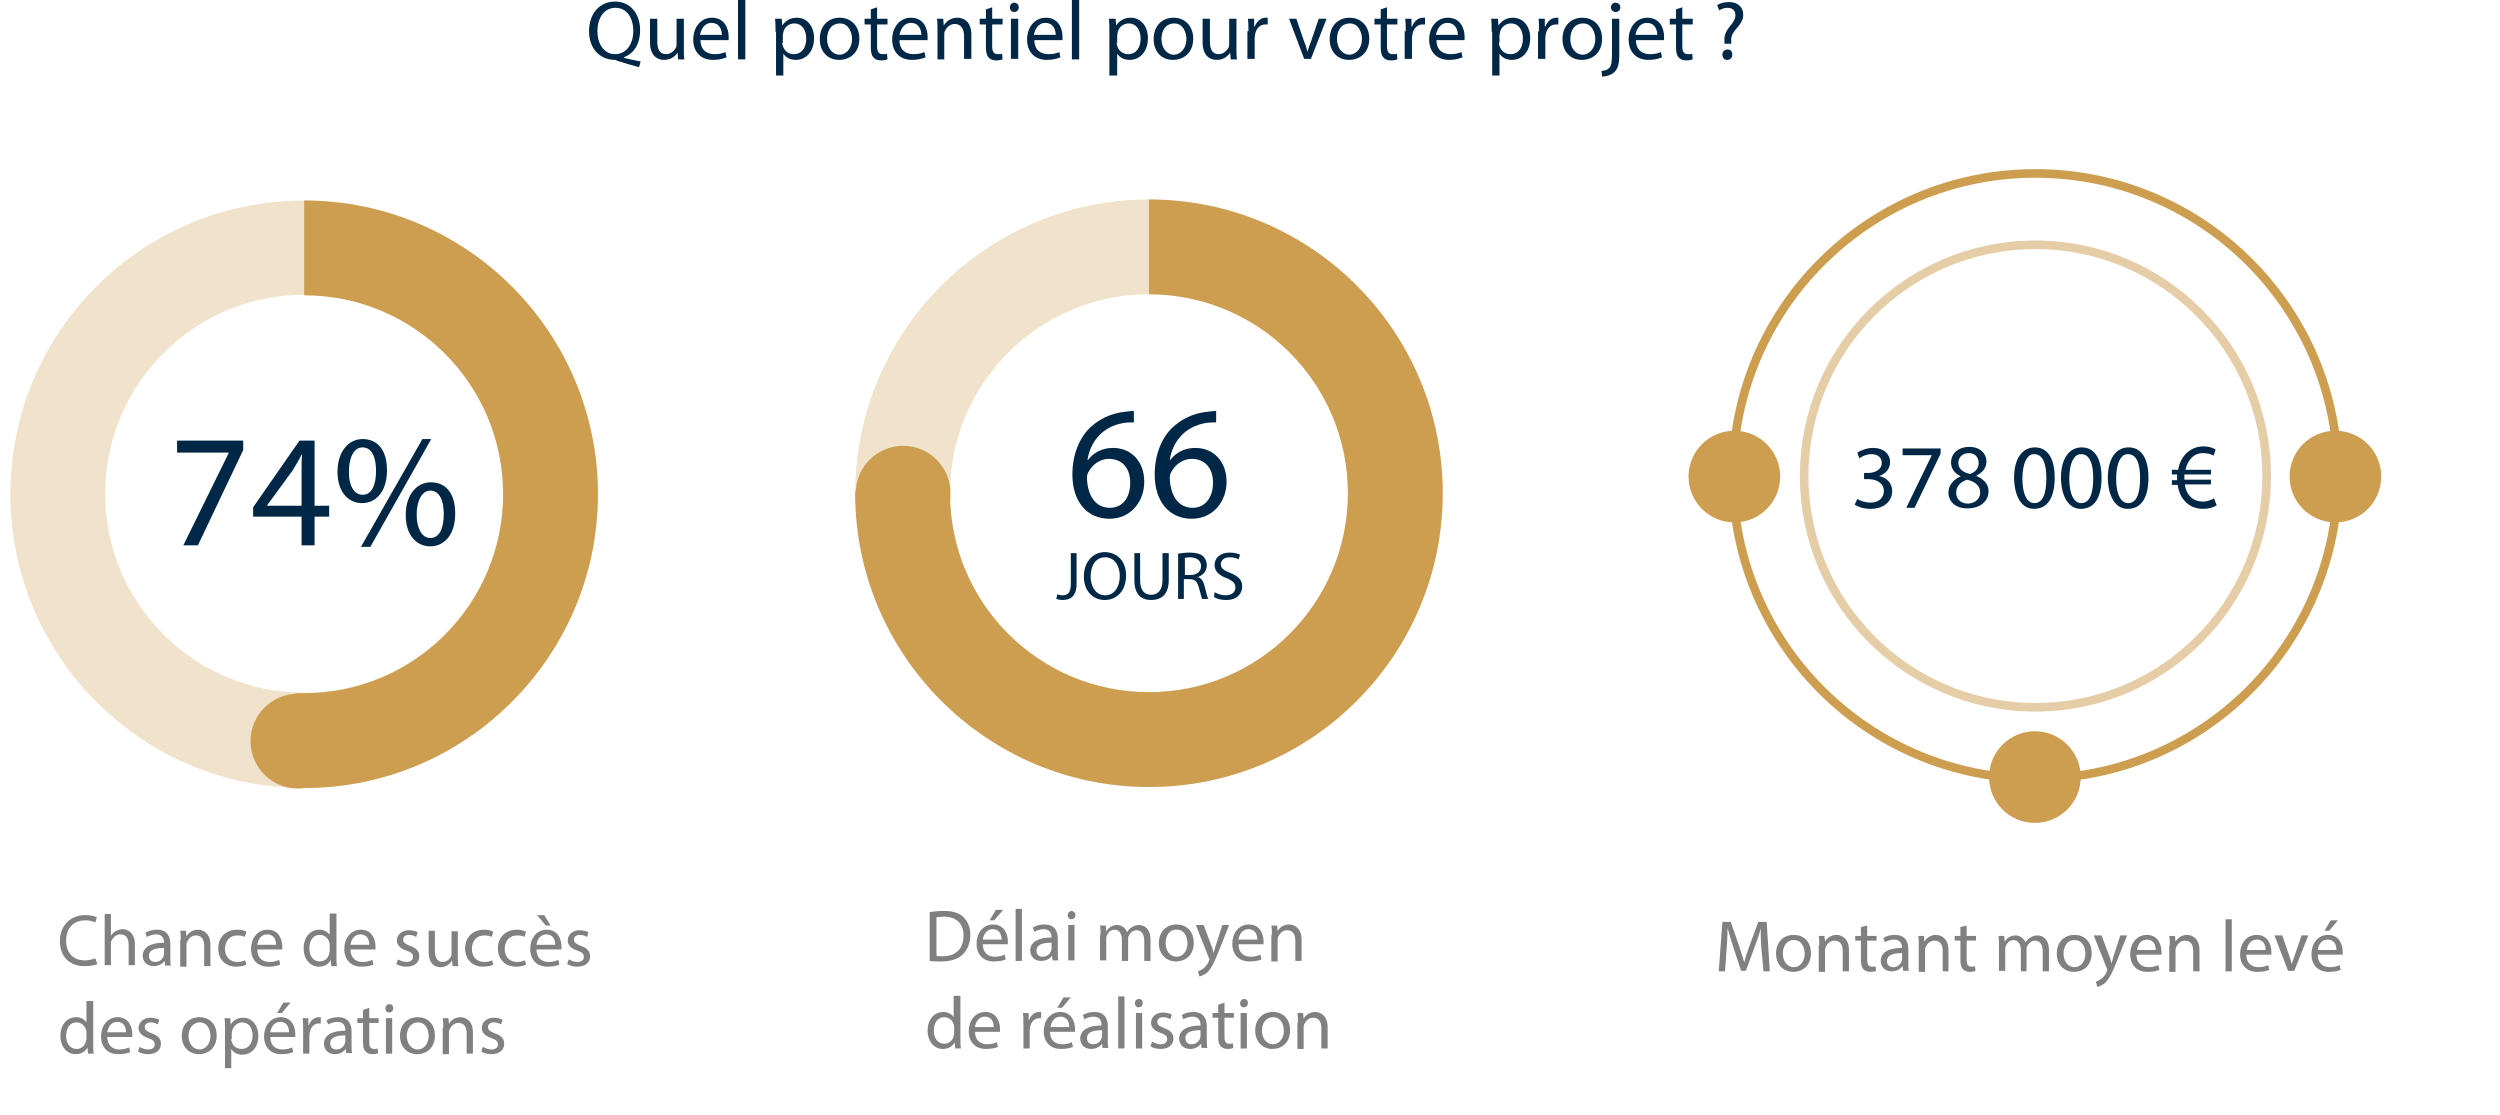 <?xml version="1.0" encoding="utf-8"?>
<!-- Generator: Adobe Illustrator 18.0.0, SVG Export Plug-In . SVG Version: 6.00 Build 0)  -->
<!DOCTYPE svg PUBLIC "-//W3C//DTD SVG 1.1//EN" "http://www.w3.org/Graphics/SVG/1.1/DTD/svg11.dtd">
<svg version="1.1" id="Calque_1" xmlns="http://www.w3.org/2000/svg" xmlns:xlink="http://www.w3.org/1999/xlink" x="0px" y="0px"
	 viewBox="0 0 480 214" enable-background="new 0 0 480 214" xml:space="preserve">
<path opacity="0.3" fill="#CD9E50" d="M220.6,38.3c-31.1,0-56.4,25.3-56.4,56.4c0,31.1,25.3,56.4,56.4,56.4
	c31.1,0,56.4-25.2,56.4-56.4C277,63.6,251.8,38.3,220.6,38.3z M220.6,132.9c-21.1,0-38.2-17.1-38.2-38.2c0-21.1,17.1-38.2,38.2-38.2
	c21.1,0,38.2,17.1,38.2,38.2C258.8,115.8,241.7,132.9,220.6,132.9z"/>
<path fill="#CD9E50" d="M220.6,38.3v18.2c21.1,0,38.2,17.1,38.2,38.2c0,21.1-17.1,38.2-38.2,38.2c-21.1,0-38.2-17.1-38.2-38.2
	c0-0.1,0-0.2,0-0.4h-18.2c0,0.1,0,0.2,0,0.4c0,31.1,25.3,56.4,56.4,56.4c31.1,0,56.4-25.2,56.4-56.4C277,63.6,251.8,38.3,220.6,38.3
	z"/>
<circle fill="#CD9E50" cx="173.4" cy="94.7" r="9.1"/>
<g>
	<path fill="#002846" d="M217.8,81.1c-0.6,0-1.3,0-2,0.1c-4.3,0.7-6.5,3.8-7,7.1h0.1c1-1.3,2.6-2.3,4.8-2.3c3.5,0,6,2.6,6,6.5
		c0,3.7-2.5,7.1-6.7,7.1c-4.3,0-7.1-3.3-7.1-8.5c0-3.9,1.4-7.1,3.4-9c1.7-1.6,3.9-2.7,6.4-3c0.8-0.1,1.5-0.2,2-0.2V81.1z M217,92.7
		c0-2.9-1.6-4.6-4.1-4.6c-1.6,0-3.1,1-3.9,2.5c-0.2,0.3-0.3,0.7-0.3,1.2c0.1,3.3,1.6,5.7,4.4,5.7C215.5,97.5,217,95.6,217,92.7z"/>
	<path fill="#002846" d="M233.6,81.1c-0.6,0-1.3,0-2,0.1c-4.3,0.7-6.5,3.8-7,7.1h0.1c1-1.3,2.6-2.3,4.8-2.3c3.5,0,6,2.6,6,6.5
		c0,3.7-2.5,7.1-6.7,7.1c-4.3,0-7.1-3.3-7.1-8.5c0-3.9,1.4-7.1,3.4-9c1.7-1.6,3.9-2.7,6.4-3c0.8-0.1,1.5-0.2,2-0.2V81.1z
		 M232.9,92.7c0-2.9-1.6-4.6-4.1-4.6c-1.6,0-3.1,1-3.9,2.5c-0.2,0.3-0.3,0.7-0.3,1.2c0.1,3.3,1.6,5.7,4.4,5.7
		C231.3,97.5,232.9,95.6,232.9,92.7z"/>
	<path fill="#002846" d="M205.6,106.2h1.1v5.9c0,2.4-1.2,3.1-2.7,3.1c-0.4,0-0.9-0.1-1.2-0.2l0.2-0.9c0.2,0.1,0.6,0.2,1,0.2
		c1,0,1.6-0.5,1.6-2.2V106.2z"/>
	<path fill="#002846" d="M216.2,110.5c0,3.1-1.9,4.7-4.1,4.7c-2.3,0-4-1.8-4-4.5c0-2.8,1.7-4.7,4.1-4.7
		C214.7,106.1,216.2,107.9,216.2,110.5z M209.4,110.7c0,1.9,1,3.6,2.8,3.6c1.8,0,2.8-1.7,2.8-3.7c0-1.8-0.9-3.6-2.8-3.6
		C210.3,107,209.4,108.7,209.4,110.7z"/>
	<path fill="#002846" d="M218.9,106.2v5.2c0,2,0.9,2.8,2.1,2.8c1.3,0,2.2-0.9,2.2-2.8v-5.2h1.2v5.2c0,2.7-1.4,3.8-3.4,3.8
		c-1.8,0-3.2-1-3.2-3.8v-5.2H218.9z"/>
	<path fill="#002846" d="M226.2,106.3c0.6-0.1,1.4-0.2,2.2-0.2c1.2,0,2,0.2,2.6,0.7c0.4,0.4,0.7,1,0.7,1.7c0,1.2-0.7,1.9-1.7,2.3v0
		c0.7,0.2,1.1,0.9,1.3,1.8c0.3,1.2,0.5,2.1,0.7,2.4h-1.2c-0.1-0.3-0.3-1-0.6-2.1c-0.3-1.2-0.7-1.7-1.8-1.7h-1.1v3.8h-1.1V106.3z
		 M227.4,110.4h1.2c1.2,0,2-0.7,2-1.7c0-1.1-0.8-1.6-2-1.7c-0.6,0-0.9,0.1-1.1,0.1V110.4z"/>
	<path fill="#002846" d="M233.2,113.7c0.5,0.3,1.3,0.6,2.1,0.6c1.2,0,1.9-0.6,1.9-1.5c0-0.8-0.5-1.3-1.7-1.8
		c-1.4-0.5-2.3-1.3-2.3-2.5c0-1.4,1.1-2.4,2.9-2.4c0.9,0,1.6,0.2,2,0.4l-0.3,0.9c-0.3-0.2-0.9-0.4-1.7-0.4c-1.2,0-1.7,0.7-1.7,1.3
		c0,0.8,0.5,1.2,1.8,1.7c1.5,0.6,2.3,1.3,2.3,2.6c0,1.4-1,2.6-3.1,2.6c-0.9,0-1.8-0.2-2.3-0.6L233.2,113.7z"/>
</g>
<g>
	<path fill="#002846" d="M356.6,95.8c0.4,0.3,1.5,0.7,2.5,0.7c2,0,2.6-1.3,2.6-2.2c0-1.6-1.5-2.3-2.9-2.3h-0.9v-1.2h0.9
		c1.1,0,2.5-0.6,2.5-1.9c0-0.9-0.6-1.7-2-1.7c-0.9,0-1.8,0.4-2.3,0.8l-0.4-1.1c0.6-0.4,1.8-0.9,3-0.9c2.2,0,3.3,1.3,3.3,2.7
		c0,1.2-0.7,2.2-2.1,2.7v0c1.4,0.3,2.5,1.3,2.5,2.9c0,1.8-1.4,3.4-4.2,3.4c-1.3,0-2.4-0.4-3-0.8L356.6,95.8z"/>
	<path fill="#002846" d="M372.6,86.1v1l-5,10.4h-1.6l4.9-10.1v0h-5.6v-1.3H372.6z"/>
	<path fill="#002846" d="M374.1,94.6c0-1.4,0.9-2.5,2.3-3.1l0-0.1c-1.3-0.6-1.8-1.6-1.8-2.6c0-1.8,1.5-3,3.5-3
		c2.2,0,3.3,1.4,3.3,2.8c0,1-0.5,2-1.9,2.7v0.1c1.4,0.6,2.3,1.6,2.3,2.9c0,2-1.7,3.3-3.9,3.3C375.5,97.7,374.1,96.3,374.1,94.6z
		 M380.2,94.6c0-1.4-1-2.1-2.5-2.5c-1.3,0.4-2.1,1.3-2.1,2.4c-0.1,1.2,0.8,2.2,2.3,2.2C379.3,96.6,380.2,95.7,380.2,94.6z M376,88.9
		c0,1.1,0.9,1.8,2.2,2.1c1-0.3,1.7-1,1.7-2.1c0-0.9-0.5-1.9-1.9-1.9C376.7,87,376,87.9,376,88.9z"/>
	<path fill="#002846" d="M394.5,91.7c0,3.9-1.4,6-4,6c-2.2,0-3.7-2.1-3.8-5.9c0-3.8,1.6-5.9,4-5.9C393.2,85.9,394.5,88.1,394.5,91.7
		z M388.3,91.9c0,3,0.9,4.7,2.3,4.7c1.6,0,2.3-1.8,2.3-4.8c0-2.8-0.7-4.6-2.3-4.6C389.3,87.1,388.3,88.8,388.3,91.9z"/>
	<path fill="#002846" d="M403.5,91.7c0,3.9-1.4,6-4,6c-2.2,0-3.7-2.1-3.8-5.9c0-3.8,1.6-5.9,4-5.9C402.2,85.9,403.5,88.1,403.5,91.7
		z M397.3,91.9c0,3,0.9,4.7,2.3,4.7c1.6,0,2.3-1.8,2.3-4.8c0-2.8-0.7-4.6-2.3-4.6C398.3,87.1,397.3,88.8,397.3,91.9z"/>
	<path fill="#002846" d="M412.5,91.7c0,3.9-1.4,6-4,6c-2.2,0-3.7-2.1-3.8-5.9c0-3.8,1.6-5.9,4-5.9C411.2,85.9,412.5,88.1,412.5,91.7
		z M406.3,91.9c0,3,0.9,4.7,2.3,4.7c1.6,0,2.3-1.8,2.3-4.8c0-2.8-0.7-4.6-2.3-4.6C407.3,87.1,406.3,88.8,406.3,91.9z"/>
	<path fill="#002846" d="M425.6,97c-0.5,0.4-1.5,0.7-2.6,0.7c-1.4,0-2.7-0.5-3.6-1.6c-0.7-0.7-1.1-1.8-1.3-3h-1.1v-0.9h1
		c0-0.1,0-0.2,0-0.3c0-0.3,0-0.5,0-0.8h-1v-0.9h1.2c0.2-1.2,0.7-2.2,1.4-3c0.9-0.9,2-1.5,3.5-1.5c1,0,1.8,0.3,2.3,0.6l-0.4,1.2
		c-0.4-0.3-1.2-0.5-2-0.5c-0.9,0-1.7,0.3-2.3,1c-0.5,0.5-0.9,1.3-1.1,2.2h4.9v0.9h-5.1c0,0.2,0,0.5,0,0.7c0,0.1,0,0.2,0,0.3h5.1v0.9
		h-5c0.1,1,0.5,1.8,1,2.3c0.6,0.7,1.5,1,2.5,1c0.9,0,1.7-0.4,2.1-0.6L425.6,97z"/>
</g>
<path opacity="0.3" fill="#CD9E50" d="M58.4,38.5C27.2,38.5,2,63.7,2,94.9c0,31.1,25.2,56.4,56.4,56.4c31.1,0,56.4-25.3,56.4-56.4
	C114.8,63.7,89.5,38.5,58.4,38.5z M58.4,133c-21.1,0-38.2-17.1-38.2-38.2c0-21.1,17.1-38.2,38.2-38.2s38.2,17.1,38.2,38.2
	C96.5,115.9,79.5,133,58.4,133z"/>
<circle fill="#CD9E50" cx="57.2" cy="142.3" r="9.1"/>
<g>
	<path fill="#002846" d="M46.7,84.6v1.8l-8.7,18.3h-2.8l8.7-17.7v-0.1H34v-2.3H46.7z"/>
	<path fill="#002846" d="M57.9,104.7v-5.5h-9.3v-1.8l8.9-12.8h2.9v12.5h2.8v2.1h-2.8v5.5H57.9z M57.9,97.1v-6.7c0-1,0-2.1,0.1-3.1
		h-0.1c-0.6,1.2-1.1,2-1.7,3L51.3,97v0.1H57.9z"/>
	<path fill="#002846" d="M74.3,90.3c0,4.2-2.2,6.3-4.8,6.3c-2.5,0-4.7-2-4.7-6c0-4,2.2-6.3,4.8-6.3C72.5,84.3,74.3,86.4,74.3,90.3z
		 M67,90.5C66.9,93,67.9,95,69.6,95c1.8,0,2.6-1.9,2.6-4.6c0-2.4-0.7-4.5-2.6-4.5C67.9,85.9,67,87.9,67,90.5z M69.3,105l11.8-20.7
		h1.7L71.1,105H69.3z M87.4,98.6c0,4.2-2.2,6.3-4.8,6.3c-2.5,0-4.7-2-4.7-6c0-4,2.2-6.3,4.8-6.3C85.6,92.6,87.4,94.7,87.4,98.6z
		 M80,98.8c0,2.6,1,4.5,2.6,4.5c1.8,0,2.6-1.9,2.6-4.6c0-2.4-0.7-4.5-2.6-4.5C81,94.2,80,96.2,80,98.8z"/>
</g>
<path fill="#CD9E50" d="M58.4,38.5v18.2c21.1,0,38.2,17.1,38.2,38.2c0,21.1-17.1,38.2-38.2,38.2c-0.6,0-1.1,0-1.7,0v18.2
	c0.6,0,1.1,0,1.7,0c31.1,0,56.4-25.3,56.4-56.4C114.8,63.7,89.5,38.5,58.4,38.5z"/>
<circle opacity="0.5" fill="none" stroke="#CD9E50" stroke-width="1.655" stroke-miterlimit="10" cx="390.8" cy="91.4" r="44.4"/>
<circle fill="none" stroke="#CD9E50" stroke-width="1.655" stroke-miterlimit="10" cx="390.8" cy="91.4" r="58.1"/>
<circle fill="#CD9E50" cx="448.4" cy="91.5" r="8.8"/>
<circle fill="#CD9E50" cx="333" cy="91.5" r="8.8"/>
<circle fill="#CD9E50" cx="390.7" cy="149.2" r="8.8"/>
<g>
	<g>
		<path fill="#808082" d="M18.7,185.1c-0.4,0.2-1.3,0.4-2.5,0.4c-2.7,0-4.7-1.7-4.7-4.8c0-3,2-5,4.9-5c1.2,0,1.9,0.3,2.2,0.4l-0.3,1
			c-0.5-0.2-1.1-0.4-1.9-0.4c-2.2,0-3.7,1.4-3.7,3.9c0,2.3,1.3,3.8,3.6,3.8c0.7,0,1.5-0.2,2-0.4L18.7,185.1z"/>
		<path fill="#808082" d="M20.1,175.5h1.2v4.2h0c0.2-0.4,0.5-0.7,0.9-0.9c0.4-0.2,0.8-0.4,1.3-0.4c0.9,0,2.4,0.6,2.4,2.9v4h-1.2
			v-3.9c0-1.1-0.4-2-1.6-2c-0.8,0-1.4,0.6-1.7,1.2c-0.1,0.2-0.1,0.4-0.1,0.6v4.1h-1.2V175.5z"/>
		<path fill="#808082" d="M31.7,185.4l-0.1-0.9h0c-0.4,0.5-1.1,1-2.1,1c-1.4,0-2.1-1-2.1-2c0-1.6,1.5-2.5,4.1-2.5V181
			c0-0.6-0.2-1.6-1.5-1.6c-0.6,0-1.3,0.2-1.8,0.5l-0.3-0.8c0.6-0.4,1.4-0.6,2.2-0.6c2.1,0,2.6,1.4,2.6,2.8v2.5c0,0.6,0,1.2,0.1,1.6
			H31.7z M31.5,182c-1.3,0-2.9,0.2-2.9,1.5c0,0.8,0.5,1.2,1.2,1.2c0.9,0,1.4-0.6,1.6-1.1c0-0.1,0.1-0.3,0.1-0.4V182z"/>
		<path fill="#808082" d="M34.7,180.5c0-0.7,0-1.3-0.1-1.8h1.1l0.1,1.1h0c0.3-0.6,1.1-1.3,2.2-1.3c0.9,0,2.4,0.6,2.4,2.9v4.1h-1.2
			v-3.9c0-1.1-0.4-2-1.6-2c-0.8,0-1.4,0.6-1.7,1.3c-0.1,0.2-0.1,0.4-0.1,0.6v4.1h-1.2V180.5z"/>
		<path fill="#808082" d="M47.3,185.2c-0.3,0.2-1,0.4-2,0.4c-2,0-3.4-1.4-3.4-3.5c0-2.1,1.4-3.6,3.7-3.6c0.7,0,1.4,0.2,1.7,0.4
			l-0.3,1c-0.3-0.2-0.8-0.3-1.4-0.3c-1.6,0-2.4,1.2-2.4,2.6c0,1.6,1,2.5,2.4,2.5c0.7,0,1.2-0.2,1.5-0.3L47.3,185.2z"/>
		<path fill="#808082" d="M49.4,182.3c0,1.7,1.1,2.4,2.3,2.4c0.9,0,1.4-0.2,1.9-0.4l0.2,0.9c-0.4,0.2-1.2,0.4-2.3,0.4
			c-2.1,0-3.3-1.4-3.3-3.4c0-2,1.2-3.7,3.2-3.7c2.2,0,2.8,2,2.8,3.2c0,0.3,0,0.4,0,0.6H49.4z M53,181.4c0-0.8-0.3-2-1.7-2
			c-1.3,0-1.8,1.2-1.9,2H53z"/>
		<path fill="#808082" d="M64.6,175.5v8.2c0,0.6,0,1.3,0.1,1.8h-1.1l-0.1-1.2h0c-0.4,0.8-1.2,1.3-2.3,1.3c-1.6,0-2.9-1.4-2.9-3.5
			c0-2.3,1.4-3.6,3-3.6c1,0,1.7,0.5,2,1h0v-4.1H64.6z M63.3,181.4c0-0.2,0-0.4-0.1-0.5c-0.2-0.8-0.9-1.4-1.8-1.4c-1.3,0-2,1.1-2,2.6
			c0,1.4,0.7,2.5,2,2.5c0.8,0,1.6-0.5,1.8-1.5c0-0.2,0.1-0.3,0.1-0.5V181.4z"/>
		<path fill="#808082" d="M67.3,182.3c0,1.7,1.1,2.4,2.3,2.4c0.9,0,1.4-0.2,1.9-0.4l0.2,0.9c-0.4,0.2-1.2,0.4-2.3,0.4
			c-2.1,0-3.3-1.4-3.3-3.4c0-2,1.2-3.7,3.2-3.7c2.2,0,2.8,2,2.8,3.2c0,0.3,0,0.4,0,0.6H67.3z M70.9,181.4c0-0.8-0.3-2-1.7-2
			c-1.3,0-1.8,1.2-1.9,2H70.9z"/>
		<path fill="#808082" d="M76.4,184.2c0.4,0.2,1,0.5,1.6,0.5c0.9,0,1.3-0.4,1.3-1c0-0.6-0.4-0.9-1.3-1.2c-1.2-0.4-1.8-1.1-1.8-1.9
			c0-1.1,0.9-2,2.3-2c0.7,0,1.3,0.2,1.7,0.4l-0.3,0.9c-0.3-0.2-0.8-0.4-1.4-0.4c-0.7,0-1.1,0.4-1.1,0.9c0,0.6,0.4,0.8,1.3,1.2
			c1.2,0.4,1.8,1,1.8,2c0,1.2-0.9,2-2.5,2c-0.7,0-1.4-0.2-1.9-0.5L76.4,184.2z"/>
		<path fill="#808082" d="M87.9,183.6c0,0.7,0,1.3,0.1,1.9h-1.1l-0.1-1.1h0c-0.3,0.5-1,1.3-2.2,1.3c-1.1,0-2.3-0.6-2.3-3v-4h1.2v3.8
			c0,1.3,0.4,2.2,1.5,2.2c0.8,0,1.4-0.6,1.6-1.1c0.1-0.2,0.1-0.4,0.1-0.6v-4.2h1.2V183.6z"/>
		<path fill="#808082" d="M94.7,185.2c-0.3,0.2-1,0.4-2,0.4c-2,0-3.4-1.4-3.4-3.5c0-2.1,1.4-3.6,3.7-3.6c0.7,0,1.4,0.2,1.7,0.4
			l-0.3,1c-0.3-0.2-0.8-0.3-1.4-0.3c-1.6,0-2.4,1.2-2.4,2.6c0,1.6,1,2.5,2.4,2.5c0.7,0,1.2-0.2,1.5-0.3L94.7,185.2z"/>
		<path fill="#808082" d="M101,185.2c-0.3,0.2-1,0.4-2,0.4c-2,0-3.4-1.4-3.4-3.5c0-2.1,1.4-3.6,3.7-3.6c0.7,0,1.4,0.2,1.7,0.4
			l-0.3,1c-0.3-0.2-0.8-0.3-1.4-0.3c-1.6,0-2.4,1.2-2.4,2.6c0,1.6,1,2.5,2.4,2.5c0.7,0,1.2-0.2,1.5-0.3L101,185.2z"/>
		<path fill="#808082" d="M103,182.3c0,1.7,1.1,2.4,2.3,2.4c0.9,0,1.4-0.2,1.9-0.4l0.2,0.9c-0.4,0.2-1.2,0.4-2.3,0.4
			c-2.1,0-3.3-1.4-3.3-3.4c0-2,1.2-3.7,3.2-3.7c2.2,0,2.8,2,2.8,3.2c0,0.3,0,0.4,0,0.6H103z M106.6,181.4c0-0.8-0.3-2-1.7-2
			c-1.3,0-1.8,1.2-1.9,2H106.6z M104.5,175.7l1.2,2h-0.9l-1.7-2H104.5z"/>
		<path fill="#808082" d="M109.2,184.2c0.4,0.2,1,0.5,1.6,0.5c0.9,0,1.3-0.4,1.3-1c0-0.6-0.4-0.9-1.3-1.2c-1.2-0.4-1.8-1.1-1.8-1.9
			c0-1.1,0.9-2,2.3-2c0.7,0,1.3,0.2,1.7,0.4l-0.3,0.9c-0.3-0.2-0.8-0.4-1.4-0.4c-0.7,0-1.1,0.4-1.1,0.9c0,0.6,0.4,0.8,1.3,1.2
			c1.2,0.4,1.8,1,1.8,2c0,1.2-0.9,2-2.5,2c-0.7,0-1.4-0.2-1.9-0.5L109.2,184.2z"/>
		<path fill="#808082" d="M17.9,192.3v8.2c0,0.6,0,1.3,0.1,1.8h-1.1l-0.1-1.2h0c-0.4,0.8-1.2,1.3-2.3,1.3c-1.6,0-2.9-1.4-2.9-3.5
			c0-2.3,1.4-3.6,3-3.6c1,0,1.7,0.5,2,1h0v-4.1H17.9z M16.6,198.2c0-0.2,0-0.4-0.1-0.5c-0.2-0.8-0.9-1.4-1.8-1.4c-1.3,0-2,1.1-2,2.6
			c0,1.4,0.7,2.5,2,2.5c0.8,0,1.6-0.5,1.8-1.5c0-0.2,0.1-0.3,0.1-0.5V198.2z"/>
		<path fill="#808082" d="M20.6,199.1c0,1.7,1.1,2.4,2.3,2.4c0.9,0,1.4-0.2,1.9-0.4L25,202c-0.4,0.2-1.2,0.4-2.3,0.4
			c-2.1,0-3.3-1.4-3.3-3.4c0-2,1.2-3.7,3.2-3.7c2.2,0,2.8,2,2.8,3.2c0,0.3,0,0.4,0,0.6H20.6z M24.2,198.2c0-0.8-0.3-2-1.7-2
			c-1.3,0-1.8,1.2-1.9,2H24.2z"/>
		<path fill="#808082" d="M26.8,201c0.4,0.2,1,0.5,1.6,0.5c0.9,0,1.3-0.4,1.3-1c0-0.6-0.4-0.9-1.3-1.2c-1.2-0.4-1.8-1.1-1.8-1.9
			c0-1.1,0.9-2,2.3-2c0.7,0,1.3,0.2,1.7,0.4l-0.3,0.9c-0.3-0.2-0.8-0.4-1.4-0.4c-0.7,0-1.1,0.4-1.1,0.9c0,0.6,0.4,0.8,1.3,1.2
			c1.2,0.4,1.8,1,1.8,2c0,1.2-0.9,2-2.5,2c-0.7,0-1.4-0.2-1.9-0.5L26.8,201z"/>
		<path fill="#808082" d="M41.6,198.8c0,2.5-1.7,3.6-3.4,3.6c-1.8,0-3.3-1.3-3.3-3.5c0-2.3,1.5-3.6,3.4-3.6
			C40.3,195.3,41.6,196.7,41.6,198.8z M36.2,198.9c0,1.5,0.9,2.6,2.1,2.6c1.2,0,2.1-1.1,2.1-2.6c0-1.2-0.6-2.6-2-2.6
			C36.9,196.3,36.2,197.6,36.2,198.9z"/>
		<path fill="#808082" d="M43.2,197.7c0-0.9,0-1.6-0.1-2.2h1.1l0.1,1.2h0c0.5-0.8,1.3-1.3,2.4-1.3c1.6,0,2.9,1.4,2.9,3.5
			c0,2.4-1.5,3.6-3.1,3.6c-0.9,0-1.7-0.4-2.1-1.1h0v3.7h-1.2V197.7z M44.4,199.5c0,0.2,0,0.4,0.1,0.5c0.2,0.9,1,1.4,1.9,1.4
			c1.3,0,2.1-1.1,2.1-2.6c0-1.4-0.7-2.5-2-2.5c-0.8,0-1.6,0.6-1.9,1.5c0,0.2-0.1,0.3-0.1,0.5V199.5z"/>
		<path fill="#808082" d="M51.9,199.1c0,1.7,1.1,2.4,2.3,2.4c0.9,0,1.4-0.2,1.9-0.4l0.2,0.9c-0.4,0.2-1.2,0.4-2.3,0.4
			c-2.1,0-3.3-1.4-3.3-3.4c0-2,1.2-3.7,3.2-3.7c2.2,0,2.8,2,2.8,3.2c0,0.3,0,0.4,0,0.6H51.9z M55.5,198.2c0-0.8-0.3-2-1.7-2
			c-1.3,0-1.8,1.2-1.9,2H55.5z M55.8,192.5l-1.7,2h-0.9l1.2-2H55.8z"/>
		<path fill="#808082" d="M58.2,197.6c0-0.8,0-1.5-0.1-2.1h1.1l0,1.3h0.1c0.3-0.9,1.1-1.5,1.9-1.5c0.1,0,0.2,0,0.4,0v1.2
			c-0.1,0-0.3,0-0.4,0c-0.9,0-1.5,0.7-1.7,1.6c0,0.2-0.1,0.4-0.1,0.6v3.6h-1.2V197.6z"/>
		<path fill="#808082" d="M66.5,202.3l-0.1-0.9h0c-0.4,0.5-1.1,1-2.1,1c-1.4,0-2.1-1-2.1-2c0-1.6,1.5-2.5,4.1-2.5v-0.1
			c0-0.6-0.2-1.6-1.5-1.6c-0.6,0-1.3,0.2-1.8,0.5l-0.3-0.8c0.6-0.4,1.4-0.6,2.2-0.6c2.1,0,2.6,1.4,2.6,2.8v2.5c0,0.6,0,1.2,0.1,1.6
			H66.5z M66.3,198.8c-1.3,0-2.9,0.2-2.9,1.5c0,0.8,0.5,1.2,1.2,1.2c0.9,0,1.4-0.6,1.6-1.1c0-0.1,0.1-0.3,0.1-0.4V198.8z"/>
		<path fill="#808082" d="M70.9,193.5v2h1.8v0.9h-1.8v3.7c0,0.8,0.2,1.3,0.9,1.3c0.3,0,0.6,0,0.7-0.1l0.1,0.9
			c-0.2,0.1-0.6,0.2-1.1,0.2c-0.6,0-1-0.2-1.3-0.5c-0.4-0.4-0.5-1-0.5-1.8v-3.7h-1.1v-0.9h1.1v-1.6L70.9,193.5z"/>
		<path fill="#808082" d="M75.5,193.6c0,0.4-0.3,0.8-0.8,0.8c-0.4,0-0.7-0.3-0.7-0.8c0-0.4,0.3-0.8,0.8-0.8
			C75.2,192.8,75.5,193.1,75.5,193.6z M74.1,202.3v-6.8h1.2v6.8H74.1z"/>
		<path fill="#808082" d="M83.5,198.8c0,2.5-1.7,3.6-3.4,3.6c-1.8,0-3.3-1.3-3.3-3.5c0-2.3,1.5-3.6,3.4-3.6
			C82.2,195.3,83.5,196.7,83.5,198.8z M78.1,198.9c0,1.5,0.9,2.6,2.1,2.6c1.2,0,2.1-1.1,2.1-2.6c0-1.2-0.6-2.6-2-2.6
			C78.8,196.3,78.1,197.6,78.1,198.9z"/>
		<path fill="#808082" d="M85.1,197.3c0-0.7,0-1.3-0.1-1.8h1.1l0.1,1.1h0c0.3-0.6,1.1-1.3,2.2-1.3c0.9,0,2.4,0.6,2.4,2.9v4.1h-1.2
			v-3.9c0-1.1-0.4-2-1.6-2c-0.8,0-1.4,0.6-1.7,1.3c-0.1,0.2-0.1,0.4-0.1,0.6v4.1h-1.2V197.3z"/>
		<path fill="#808082" d="M92.7,201c0.4,0.2,1,0.5,1.6,0.5c0.9,0,1.3-0.4,1.3-1c0-0.6-0.4-0.9-1.3-1.2c-1.2-0.4-1.8-1.1-1.8-1.9
			c0-1.1,0.9-2,2.3-2c0.7,0,1.3,0.2,1.7,0.4l-0.3,0.9c-0.3-0.2-0.8-0.4-1.4-0.4c-0.7,0-1.1,0.4-1.1,0.9c0,0.6,0.4,0.8,1.3,1.2
			c1.2,0.4,1.8,1,1.8,2c0,1.2-0.9,2-2.5,2c-0.7,0-1.4-0.2-1.9-0.5L92.7,201z"/>
	</g>
</g>
<g>
	<g>
		<path fill="#808082" d="M178.6,175.1c0.7-0.1,1.6-0.2,2.6-0.2c1.8,0,3,0.4,3.8,1.2c0.8,0.8,1.3,1.9,1.3,3.4c0,1.5-0.5,2.8-1.4,3.7
			c-0.9,0.9-2.3,1.4-4.2,1.4c-0.9,0-1.6,0-2.2-0.1V175.1z M179.8,183.5c0.3,0.1,0.8,0.1,1.2,0.1c2.6,0,4-1.5,4-4
			c0-2.2-1.3-3.6-3.8-3.6c-0.6,0-1.1,0.1-1.4,0.1V183.5z"/>
		<path fill="#808082" d="M188.7,181.3c0,1.7,1.1,2.4,2.3,2.4c0.9,0,1.4-0.2,1.9-0.4l0.2,0.9c-0.4,0.2-1.2,0.4-2.3,0.4
			c-2.1,0-3.3-1.4-3.3-3.4c0-2,1.2-3.7,3.2-3.7c2.2,0,2.8,2,2.8,3.2c0,0.3,0,0.4,0,0.6H188.7z M192.3,180.4c0-0.8-0.3-2-1.7-2
			c-1.3,0-1.8,1.2-1.9,2H192.3z M192.6,174.7l-1.7,2H190l1.2-2H192.6z"/>
		<path fill="#808082" d="M195,174.5h1.2v10H195V174.5z"/>
		<path fill="#808082" d="M202.1,184.4l-0.1-0.9h0c-0.4,0.5-1.1,1-2.1,1c-1.4,0-2.1-1-2.1-2c0-1.6,1.5-2.5,4.1-2.5V180
			c0-0.6-0.2-1.6-1.5-1.6c-0.6,0-1.3,0.2-1.8,0.5l-0.3-0.8c0.6-0.4,1.4-0.6,2.2-0.6c2.1,0,2.6,1.4,2.6,2.8v2.5c0,0.6,0,1.2,0.1,1.6
			H202.1z M201.9,181c-1.3,0-2.9,0.2-2.9,1.5c0,0.8,0.5,1.2,1.2,1.2c0.9,0,1.4-0.6,1.6-1.1c0-0.1,0.1-0.3,0.1-0.4V181z"/>
		<path fill="#808082" d="M206.5,175.7c0,0.4-0.3,0.8-0.8,0.8c-0.4,0-0.7-0.3-0.7-0.8c0-0.4,0.3-0.8,0.8-0.8
			C206.2,175,206.5,175.3,206.5,175.7z M205.1,184.4v-6.8h1.2v6.8H205.1z"/>
		<path fill="#808082" d="M211.3,179.5c0-0.7,0-1.3-0.1-1.8h1.1l0.1,1.1h0c0.4-0.6,1-1.2,2.1-1.2c0.9,0,1.6,0.6,1.9,1.4h0
			c0.2-0.4,0.5-0.7,0.8-0.9c0.4-0.3,0.9-0.5,1.5-0.5c0.9,0,2.2,0.6,2.2,2.9v4h-1.2v-3.8c0-1.3-0.5-2.1-1.5-2.1
			c-0.7,0-1.2,0.5-1.5,1.1c-0.1,0.2-0.1,0.4-0.1,0.6v4.2h-1.2v-4.1c0-1.1-0.5-1.9-1.4-1.9c-0.8,0-1.3,0.6-1.5,1.2
			c-0.1,0.2-0.1,0.4-0.1,0.6v4.1h-1.2V179.5z"/>
		<path fill="#808082" d="M229.2,181c0,2.5-1.7,3.6-3.4,3.6c-1.8,0-3.3-1.3-3.3-3.5c0-2.3,1.5-3.6,3.4-3.6
			C227.9,177.5,229.2,178.9,229.2,181z M223.8,181.1c0,1.5,0.9,2.6,2.1,2.6c1.2,0,2.1-1.1,2.1-2.6c0-1.2-0.6-2.6-2-2.6
			C224.4,178.4,223.8,179.8,223.8,181.1z"/>
		<path fill="#808082" d="M231.1,177.6l1.5,4c0.2,0.4,0.3,1,0.4,1.4h0c0.1-0.4,0.3-0.9,0.4-1.4l1.3-4h1.3l-1.9,4.8
			c-0.9,2.3-1.5,3.5-2.3,4.3c-0.6,0.5-1.2,0.7-1.5,0.8l-0.3-1c0.3-0.1,0.7-0.3,1.1-0.6c0.3-0.3,0.8-0.7,1-1.4
			c0.1-0.1,0.1-0.2,0.1-0.3c0-0.1,0-0.2-0.1-0.3l-2.5-6.3H231.1z"/>
		<path fill="#808082" d="M237.8,181.3c0,1.7,1.1,2.4,2.3,2.4c0.9,0,1.4-0.2,1.9-0.4l0.2,0.9c-0.4,0.2-1.2,0.4-2.3,0.4
			c-2.1,0-3.3-1.4-3.3-3.4c0-2,1.2-3.7,3.2-3.7c2.2,0,2.8,2,2.8,3.2c0,0.3,0,0.4,0,0.6H237.8z M241.4,180.4c0-0.8-0.3-2-1.7-2
			c-1.3,0-1.8,1.2-1.9,2H241.4z"/>
		<path fill="#808082" d="M244.2,179.5c0-0.7,0-1.3-0.1-1.8h1.1l0.1,1.1h0c0.3-0.6,1.1-1.3,2.2-1.3c0.9,0,2.4,0.6,2.4,2.9v4.1h-1.2
			v-3.9c0-1.1-0.4-2-1.6-2c-0.8,0-1.4,0.6-1.7,1.3c-0.1,0.2-0.1,0.4-0.1,0.6v4.1h-1.2V179.5z"/>
		<path fill="#808082" d="M184.4,191.3v8.2c0,0.6,0,1.3,0.1,1.8h-1.1l-0.1-1.2h0c-0.4,0.8-1.2,1.3-2.3,1.3c-1.6,0-2.9-1.4-2.9-3.5
			c0-2.3,1.4-3.6,3-3.6c1,0,1.7,0.5,2,1h0v-4.1H184.4z M183.2,197.2c0-0.2,0-0.4-0.1-0.5c-0.2-0.8-0.9-1.4-1.8-1.4
			c-1.3,0-2,1.1-2,2.6c0,1.4,0.7,2.5,2,2.5c0.8,0,1.6-0.5,1.8-1.5c0-0.2,0.1-0.3,0.1-0.5V197.2z"/>
		<path fill="#808082" d="M187.2,198.1c0,1.7,1.1,2.4,2.3,2.4c0.9,0,1.4-0.2,1.9-0.4l0.2,0.9c-0.4,0.2-1.2,0.4-2.3,0.4
			c-2.1,0-3.3-1.4-3.3-3.4c0-2,1.2-3.7,3.2-3.7c2.2,0,2.8,2,2.8,3.2c0,0.3,0,0.4,0,0.6H187.2z M190.8,197.2c0-0.8-0.3-2-1.7-2
			c-1.3,0-1.8,1.2-1.9,2H190.8z"/>
		<path fill="#808082" d="M196.5,196.6c0-0.8,0-1.5-0.1-2.1h1.1l0,1.3h0.1c0.3-0.9,1.1-1.5,1.9-1.5c0.1,0,0.2,0,0.4,0v1.2
			c-0.1,0-0.3,0-0.4,0c-0.9,0-1.5,0.7-1.7,1.6c0,0.2-0.1,0.4-0.1,0.6v3.6h-1.2V196.6z"/>
		<path fill="#808082" d="M201.6,198.1c0,1.7,1.1,2.4,2.3,2.4c0.9,0,1.4-0.2,1.9-0.4l0.2,0.9c-0.4,0.2-1.2,0.4-2.3,0.4
			c-2.1,0-3.3-1.4-3.3-3.4c0-2,1.2-3.7,3.2-3.7c2.2,0,2.8,2,2.8,3.2c0,0.3,0,0.4,0,0.6H201.6z M205.3,197.2c0-0.8-0.3-2-1.7-2
			c-1.3,0-1.8,1.2-1.9,2H205.3z M205.6,191.5l-1.7,2H203l1.2-2H205.6z"/>
		<path fill="#808082" d="M211.7,201.3l-0.1-0.9h0c-0.4,0.5-1.1,1-2.1,1c-1.4,0-2.1-1-2.1-2c0-1.6,1.5-2.5,4.1-2.5v-0.1
			c0-0.6-0.2-1.6-1.5-1.6c-0.6,0-1.3,0.2-1.8,0.5l-0.3-0.8c0.6-0.4,1.4-0.6,2.2-0.6c2.1,0,2.6,1.4,2.6,2.8v2.5c0,0.6,0,1.2,0.1,1.6
			H211.7z M211.6,197.8c-1.3,0-2.9,0.2-2.9,1.5c0,0.8,0.5,1.2,1.2,1.2c0.9,0,1.4-0.6,1.6-1.1c0-0.1,0.1-0.3,0.1-0.4V197.8z"/>
		<path fill="#808082" d="M214.7,191.3h1.2v10h-1.2V191.3z"/>
		<path fill="#808082" d="M219.4,192.6c0,0.4-0.3,0.8-0.8,0.8c-0.4,0-0.7-0.3-0.7-0.8c0-0.4,0.3-0.8,0.8-0.8
			C219.1,191.8,219.4,192.1,219.4,192.6z M218.1,201.3v-6.8h1.2v6.8H218.1z"/>
		<path fill="#808082" d="M221.2,200c0.4,0.2,1,0.5,1.6,0.5c0.9,0,1.3-0.4,1.3-1c0-0.6-0.4-0.9-1.3-1.2c-1.2-0.4-1.8-1.1-1.8-1.9
			c0-1.1,0.9-2,2.3-2c0.7,0,1.3,0.2,1.7,0.4l-0.3,0.9c-0.3-0.2-0.8-0.4-1.4-0.4c-0.7,0-1.1,0.4-1.1,0.9c0,0.6,0.4,0.8,1.3,1.2
			c1.2,0.4,1.8,1,1.8,2c0,1.2-0.9,2-2.5,2c-0.7,0-1.4-0.2-1.9-0.5L221.2,200z"/>
		<path fill="#808082" d="M230.7,201.3l-0.1-0.9h0c-0.4,0.5-1.1,1-2.1,1c-1.4,0-2.1-1-2.1-2c0-1.6,1.5-2.5,4.1-2.5v-0.1
			c0-0.6-0.2-1.6-1.5-1.6c-0.6,0-1.3,0.2-1.8,0.5l-0.3-0.8c0.6-0.4,1.4-0.6,2.2-0.6c2.1,0,2.6,1.4,2.6,2.8v2.5c0,0.6,0,1.2,0.1,1.6
			H230.7z M230.5,197.8c-1.3,0-2.9,0.2-2.9,1.5c0,0.8,0.5,1.2,1.2,1.2c0.9,0,1.4-0.6,1.6-1.1c0-0.1,0.1-0.3,0.1-0.4V197.8z"/>
		<path fill="#808082" d="M235.1,192.5v2h1.8v0.9h-1.8v3.7c0,0.8,0.2,1.3,0.9,1.3c0.3,0,0.6,0,0.7-0.1l0.1,0.9
			c-0.2,0.1-0.6,0.2-1.1,0.2c-0.6,0-1-0.2-1.3-0.5c-0.4-0.4-0.5-1-0.5-1.8v-3.7h-1.1v-0.9h1.1v-1.6L235.1,192.5z"/>
		<path fill="#808082" d="M239.6,192.6c0,0.4-0.3,0.8-0.8,0.8c-0.4,0-0.7-0.3-0.7-0.8c0-0.4,0.3-0.8,0.8-0.8
			C239.3,191.8,239.6,192.1,239.6,192.6z M238.2,201.3v-6.8h1.2v6.8H238.2z"/>
		<path fill="#808082" d="M247.7,197.8c0,2.5-1.7,3.6-3.4,3.6c-1.8,0-3.3-1.3-3.3-3.5c0-2.3,1.5-3.6,3.4-3.6
			C246.4,194.3,247.7,195.7,247.7,197.8z M242.3,197.9c0,1.5,0.9,2.6,2.1,2.6c1.2,0,2.1-1.1,2.1-2.6c0-1.2-0.6-2.6-2-2.6
			C242.9,195.3,242.3,196.6,242.3,197.9z"/>
		<path fill="#808082" d="M249.2,196.3c0-0.7,0-1.3-0.1-1.8h1.1l0.1,1.1h0c0.3-0.6,1.1-1.3,2.2-1.3c0.9,0,2.4,0.6,2.4,2.9v4.1h-1.2
			v-3.9c0-1.1-0.4-2-1.6-2c-0.8,0-1.4,0.6-1.7,1.3c-0.1,0.2-0.1,0.4-0.1,0.6v4.1h-1.2V196.3z"/>
	</g>
</g>
<g>
	<g>
		<path fill="#808082" d="M338.2,182.3c-0.1-1.3-0.2-2.9-0.1-4.1h0c-0.3,1.1-0.7,2.3-1.2,3.6l-1.7,4.6h-0.9l-1.5-4.5
			c-0.4-1.3-0.8-2.6-1.1-3.7h0c0,1.2-0.1,2.8-0.2,4.2l-0.3,4.1H330l0.7-9.5h1.6l1.6,4.6c0.4,1.2,0.7,2.2,1,3.2h0c0.2-1,0.6-2,1-3.2
			l1.7-4.6h1.6l0.6,9.5h-1.2L338.2,182.3z"/>
		<path fill="#808082" d="M347.7,183c0,2.5-1.7,3.6-3.4,3.6c-1.8,0-3.3-1.3-3.3-3.5c0-2.3,1.5-3.6,3.4-3.6
			C346.4,179.5,347.7,180.9,347.7,183z M342.3,183.1c0,1.5,0.9,2.6,2.1,2.6c1.2,0,2.1-1.1,2.1-2.6c0-1.2-0.6-2.6-2-2.6
			C343,180.4,342.3,181.8,342.3,183.1z"/>
		<path fill="#808082" d="M349.3,181.5c0-0.7,0-1.3-0.1-1.8h1.1l0.1,1.1h0c0.3-0.6,1.1-1.3,2.2-1.3c0.9,0,2.4,0.6,2.4,2.9v4.1h-1.2
			v-3.9c0-1.1-0.4-2-1.6-2c-0.8,0-1.4,0.6-1.7,1.3c-0.1,0.2-0.1,0.4-0.1,0.6v4.1h-1.2V181.5z"/>
		<path fill="#808082" d="M358.5,177.7v2h1.8v0.9h-1.8v3.7c0,0.8,0.2,1.3,0.9,1.3c0.3,0,0.6,0,0.7-0.1l0.1,0.9
			c-0.2,0.1-0.6,0.2-1.1,0.2c-0.6,0-1-0.2-1.3-0.5c-0.4-0.4-0.5-1-0.5-1.8v-3.7h-1.1v-0.9h1.1V178L358.5,177.7z"/>
		<path fill="#808082" d="M365.4,186.4l-0.1-0.9h0c-0.4,0.5-1.1,1-2.1,1c-1.4,0-2.1-1-2.1-2c0-1.6,1.5-2.5,4.1-2.5V182
			c0-0.6-0.2-1.6-1.5-1.6c-0.6,0-1.3,0.2-1.8,0.5l-0.3-0.8c0.6-0.4,1.4-0.6,2.2-0.6c2.1,0,2.6,1.4,2.6,2.8v2.5c0,0.6,0,1.2,0.1,1.6
			H365.4z M365.2,183c-1.3,0-2.9,0.2-2.9,1.5c0,0.8,0.5,1.2,1.2,1.2c0.9,0,1.4-0.6,1.6-1.1c0-0.1,0.1-0.3,0.1-0.4V183z"/>
		<path fill="#808082" d="M368.4,181.5c0-0.7,0-1.3-0.1-1.8h1.1l0.1,1.1h0c0.3-0.6,1.1-1.3,2.2-1.3c0.9,0,2.4,0.6,2.4,2.9v4.1H373
			v-3.9c0-1.1-0.4-2-1.6-2c-0.8,0-1.4,0.6-1.7,1.3c-0.1,0.2-0.1,0.4-0.1,0.6v4.1h-1.2V181.5z"/>
		<path fill="#808082" d="M377.6,177.7v2h1.8v0.9h-1.8v3.7c0,0.8,0.2,1.3,0.9,1.3c0.3,0,0.6,0,0.7-0.1l0.1,0.9
			c-0.2,0.1-0.6,0.2-1.1,0.2c-0.6,0-1-0.2-1.3-0.5c-0.4-0.4-0.5-1-0.5-1.8v-3.7h-1.1v-0.9h1.1V178L377.6,177.7z"/>
		<path fill="#808082" d="M383.8,181.5c0-0.7,0-1.3-0.1-1.8h1.1l0.1,1.1h0c0.4-0.6,1-1.2,2.1-1.2c0.9,0,1.6,0.6,1.9,1.4h0
			c0.2-0.4,0.5-0.7,0.8-0.9c0.4-0.3,0.9-0.5,1.5-0.5c0.9,0,2.2,0.6,2.2,2.9v4h-1.2v-3.8c0-1.3-0.5-2.1-1.5-2.1
			c-0.7,0-1.2,0.5-1.5,1.1c-0.1,0.2-0.1,0.4-0.1,0.6v4.2H388v-4.1c0-1.1-0.5-1.9-1.4-1.9c-0.8,0-1.3,0.6-1.5,1.2
			c-0.1,0.2-0.1,0.4-0.1,0.6v4.1h-1.2V181.5z"/>
		<path fill="#808082" d="M401.6,183c0,2.5-1.7,3.6-3.4,3.6c-1.8,0-3.3-1.3-3.3-3.5c0-2.3,1.5-3.6,3.4-3.6
			C400.3,179.5,401.6,180.9,401.6,183z M396.2,183.1c0,1.5,0.9,2.6,2.1,2.6c1.2,0,2.1-1.1,2.1-2.6c0-1.2-0.6-2.6-2-2.6
			C396.9,180.4,396.2,181.8,396.2,183.1z"/>
		<path fill="#808082" d="M403.5,179.6l1.5,4c0.2,0.4,0.3,1,0.4,1.4h0c0.1-0.4,0.3-0.9,0.4-1.4l1.3-4h1.3l-1.9,4.8
			c-0.9,2.3-1.5,3.5-2.3,4.3c-0.6,0.5-1.2,0.7-1.5,0.8l-0.3-1c0.3-0.1,0.7-0.3,1.1-0.6c0.3-0.3,0.8-0.7,1-1.4
			c0.1-0.1,0.1-0.2,0.1-0.3c0-0.1,0-0.2-0.1-0.3l-2.5-6.3H403.5z"/>
		<path fill="#808082" d="M410.2,183.3c0,1.7,1.1,2.4,2.3,2.4c0.9,0,1.4-0.2,1.9-0.4l0.2,0.9c-0.4,0.2-1.2,0.4-2.3,0.4
			c-2.1,0-3.3-1.4-3.3-3.4c0-2,1.2-3.7,3.2-3.7c2.2,0,2.8,2,2.8,3.2c0,0.3,0,0.4,0,0.6H410.2z M413.9,182.4c0-0.8-0.3-2-1.7-2
			c-1.3,0-1.8,1.2-1.9,2H413.9z"/>
		<path fill="#808082" d="M416.6,181.5c0-0.7,0-1.3-0.1-1.8h1.1l0.1,1.1h0c0.3-0.6,1.1-1.3,2.2-1.3c0.9,0,2.4,0.6,2.4,2.9v4.1h-1.2
			v-3.9c0-1.1-0.4-2-1.6-2c-0.8,0-1.4,0.6-1.7,1.3c-0.1,0.2-0.1,0.4-0.1,0.6v4.1h-1.2V181.5z"/>
		<path fill="#808082" d="M427.3,176.5h1.2v10h-1.2V176.5z"/>
		<path fill="#808082" d="M431.3,183.3c0,1.7,1.1,2.4,2.3,2.4c0.9,0,1.4-0.2,1.9-0.4l0.2,0.9c-0.4,0.2-1.2,0.4-2.3,0.4
			c-2.1,0-3.3-1.4-3.3-3.4c0-2,1.2-3.7,3.2-3.7c2.2,0,2.8,2,2.8,3.2c0,0.3,0,0.4,0,0.6H431.3z M435,182.4c0-0.8-0.3-2-1.7-2
			c-1.3,0-1.8,1.2-1.9,2H435z"/>
		<path fill="#808082" d="M438.2,179.6l1.3,3.8c0.2,0.6,0.4,1.2,0.5,1.7h0c0.2-0.6,0.4-1.1,0.6-1.7l1.3-3.8h1.3l-2.7,6.8h-1.2
			l-2.6-6.8H438.2z"/>
		<path fill="#808082" d="M445,183.3c0,1.7,1.1,2.4,2.3,2.4c0.9,0,1.4-0.2,1.9-0.4l0.2,0.9c-0.4,0.2-1.2,0.4-2.3,0.4
			c-2.1,0-3.3-1.4-3.3-3.4c0-2,1.2-3.7,3.2-3.7c2.2,0,2.8,2,2.8,3.2c0,0.3,0,0.4,0,0.6H445z M448.6,182.4c0-0.8-0.3-2-1.7-2
			c-1.3,0-1.8,1.2-1.9,2H448.6z M448.9,176.7l-1.7,2h-0.9l1.2-2H448.9z"/>
	</g>
</g>
<g>
	<path fill="#002846" d="M122.7,12.9c-1.5-0.4-2.9-0.8-4.1-1.2c-0.2-0.1-0.4-0.2-0.7-0.2c-2.6-0.1-4.8-2-4.8-5.5
		c0-3.5,2.1-5.7,5-5.7c2.9,0,4.8,2.3,4.8,5.5c0,2.8-1.3,4.5-3.1,5.2v0.1c1.1,0.3,2.2,0.5,3.2,0.7L122.7,12.9z M121.6,5.9
		c0-2.2-1.1-4.4-3.4-4.4c-2.4,0-3.5,2.2-3.5,4.5c0,2.3,1.2,4.4,3.4,4.4C120.3,10.4,121.6,8.4,121.6,5.9z"/>
	<path fill="#002846" d="M131.3,9.3c0,0.8,0,1.5,0.1,2.1h-1.2l-0.1-1.3h0c-0.4,0.6-1.2,1.4-2.6,1.4c-1.2,0-2.7-0.7-2.7-3.4V3.6h1.4
		v4.3c0,1.5,0.4,2.5,1.7,2.5c0.9,0,1.6-0.7,1.9-1.3c0.1-0.2,0.1-0.5,0.1-0.7V3.6h1.4V9.3z"/>
	<path fill="#002846" d="M134.5,7.7c0,1.9,1.2,2.7,2.7,2.7c1,0,1.6-0.2,2.1-0.4l0.2,1c-0.5,0.2-1.3,0.5-2.6,0.5
		c-2.4,0-3.8-1.6-3.8-3.9s1.4-4.2,3.6-4.2c2.5,0,3.2,2.2,3.2,3.6c0,0.3,0,0.5,0,0.7H134.5z M138.6,6.7c0-0.9-0.4-2.3-2-2.3
		c-1.4,0-2,1.3-2.2,2.3H138.6z"/>
	<path fill="#002846" d="M141.7,0h1.4v11.4h-1.4V0z"/>
	<path fill="#002846" d="M148.9,6.1c0-1,0-1.8-0.1-2.5h1.3l0.1,1.3h0c0.6-0.9,1.5-1.5,2.8-1.5c1.9,0,3.3,1.6,3.3,3.9
		c0,2.8-1.7,4.2-3.5,4.2c-1,0-1.9-0.4-2.4-1.2h0v4.2h-1.4V6.1z M150.2,8.2c0,0.2,0,0.4,0.1,0.6c0.3,1,1.1,1.6,2.1,1.6
		c1.5,0,2.4-1.2,2.4-3c0-1.6-0.8-2.9-2.3-2.9c-1,0-1.9,0.7-2.1,1.7c0,0.2-0.1,0.4-0.1,0.6V8.2z"/>
	<path fill="#002846" d="M165,7.4c0,2.9-2,4.1-3.9,4.1c-2.1,0-3.7-1.5-3.7-4c0-2.6,1.7-4.1,3.8-4.1C163.5,3.4,165,5.1,165,7.4z
		 M158.8,7.5c0,1.7,1,3,2.4,3c1.3,0,2.4-1.3,2.4-3c0-1.3-0.7-3-2.3-3C159.5,4.5,158.8,6,158.8,7.5z"/>
	<path fill="#002846" d="M168.4,1.4v2.2h2v1.1h-2v4.2c0,1,0.3,1.5,1.1,1.5c0.4,0,0.6,0,0.8-0.1l0.1,1.1c-0.3,0.1-0.7,0.2-1.2,0.2
		c-0.7,0-1.2-0.2-1.5-0.6c-0.4-0.4-0.5-1.1-0.5-2V4.7h-1.2V3.6h1.2V1.8L168.4,1.4z"/>
	<path fill="#002846" d="M172.7,7.7c0,1.9,1.2,2.7,2.7,2.7c1,0,1.6-0.2,2.1-0.4l0.2,1c-0.5,0.2-1.3,0.5-2.6,0.5
		c-2.4,0-3.8-1.6-3.8-3.9s1.4-4.2,3.6-4.2c2.5,0,3.2,2.2,3.2,3.6c0,0.3,0,0.5,0,0.7H172.7z M176.9,6.7c0-0.9-0.4-2.3-2-2.3
		c-1.4,0-2,1.3-2.2,2.3H176.9z"/>
	<path fill="#002846" d="M180,5.7c0-0.8,0-1.5-0.1-2.1h1.2l0.1,1.3h0c0.4-0.7,1.3-1.5,2.6-1.5c1.1,0,2.7,0.6,2.7,3.3v4.6h-1.4V6.9
		c0-1.2-0.5-2.3-1.8-2.3c-0.9,0-1.6,0.7-1.9,1.4c-0.1,0.2-0.1,0.4-0.1,0.7v4.7H180V5.7z"/>
	<path fill="#002846" d="M190.5,1.4v2.2h2v1.1h-2v4.2c0,1,0.3,1.5,1.1,1.5c0.4,0,0.6,0,0.8-0.1l0.1,1.1c-0.3,0.1-0.7,0.2-1.2,0.2
		c-0.7,0-1.2-0.2-1.5-0.6c-0.4-0.4-0.5-1.1-0.5-2V4.7h-1.2V3.6h1.2V1.8L190.5,1.4z"/>
	<path fill="#002846" d="M195.6,1.4c0,0.5-0.3,0.9-0.9,0.9c-0.5,0-0.8-0.4-0.8-0.9c0-0.5,0.4-0.9,0.9-0.9
		C195.3,0.6,195.6,0.9,195.6,1.4z M194.1,11.4V3.6h1.4v7.7H194.1z"/>
	<path fill="#002846" d="M198.6,7.7c0,1.9,1.2,2.7,2.7,2.7c1,0,1.6-0.2,2.1-0.4l0.2,1c-0.5,0.2-1.3,0.5-2.6,0.5
		c-2.4,0-3.8-1.6-3.8-3.9s1.4-4.2,3.6-4.2c2.5,0,3.2,2.2,3.2,3.6c0,0.3,0,0.5,0,0.7H198.6z M202.7,6.7c0-0.9-0.4-2.3-2-2.3
		c-1.4,0-2,1.3-2.2,2.3H202.7z"/>
	<path fill="#002846" d="M205.8,0h1.4v11.4h-1.4V0z"/>
	<path fill="#002846" d="M213,6.1c0-1,0-1.8-0.1-2.5h1.3l0.1,1.3h0c0.6-0.9,1.5-1.5,2.8-1.5c1.9,0,3.3,1.6,3.3,3.9
		c0,2.8-1.7,4.2-3.5,4.2c-1,0-1.9-0.4-2.4-1.2h0v4.2H213V6.1z M214.4,8.2c0,0.2,0,0.4,0.1,0.6c0.3,1,1.1,1.6,2.1,1.6
		c1.5,0,2.4-1.2,2.4-3c0-1.6-0.8-2.9-2.3-2.9c-1,0-1.9,0.7-2.1,1.7c0,0.2-0.1,0.4-0.1,0.6V8.2z"/>
	<path fill="#002846" d="M229.1,7.4c0,2.9-2,4.1-3.9,4.1c-2.1,0-3.7-1.5-3.7-4c0-2.6,1.7-4.1,3.8-4.1C227.6,3.4,229.1,5.1,229.1,7.4
		z M223,7.5c0,1.7,1,3,2.4,3c1.3,0,2.4-1.3,2.4-3c0-1.3-0.7-3-2.3-3C223.7,4.5,223,6,223,7.5z"/>
	<path fill="#002846" d="M237.4,9.3c0,0.8,0,1.5,0.1,2.1h-1.2l-0.1-1.3h0c-0.4,0.6-1.2,1.4-2.6,1.4c-1.2,0-2.7-0.7-2.7-3.4V3.6h1.4
		v4.3c0,1.5,0.4,2.5,1.7,2.5c0.9,0,1.6-0.7,1.9-1.3c0.1-0.2,0.1-0.5,0.1-0.7V3.6h1.4V9.3z"/>
	<path fill="#002846" d="M239.7,6c0-0.9,0-1.7-0.1-2.4h1.2l0,1.5h0.1c0.4-1,1.2-1.7,2.1-1.7c0.2,0,0.3,0,0.4,0v1.3
		c-0.1,0-0.3,0-0.5,0c-1,0-1.7,0.8-1.9,1.8c0,0.2-0.1,0.4-0.1,0.7v4.1h-1.4V6z"/>
	<path fill="#002846" d="M248.9,3.6l1.5,4.4c0.3,0.7,0.5,1.3,0.6,2h0c0.2-0.6,0.4-1.3,0.7-2l1.5-4.4h1.5l-3,7.7h-1.3l-2.9-7.7H248.9
		z"/>
	<path fill="#002846" d="M262.9,7.4c0,2.9-2,4.1-3.9,4.1c-2.1,0-3.7-1.5-3.7-4c0-2.6,1.7-4.1,3.8-4.1C261.4,3.4,262.9,5.1,262.9,7.4
		z M256.7,7.5c0,1.7,1,3,2.4,3c1.3,0,2.4-1.3,2.4-3c0-1.3-0.7-3-2.3-3C257.4,4.5,256.7,6,256.7,7.5z"/>
	<path fill="#002846" d="M266.3,1.4v2.2h2v1.1h-2v4.2c0,1,0.3,1.5,1.1,1.5c0.4,0,0.6,0,0.8-0.1l0.1,1.1c-0.3,0.1-0.7,0.2-1.2,0.2
		c-0.7,0-1.2-0.2-1.5-0.6c-0.4-0.4-0.5-1.1-0.5-2V4.7h-1.2V3.6h1.2V1.8L266.3,1.4z"/>
	<path fill="#002846" d="M269.9,6c0-0.9,0-1.7-0.1-2.4h1.2l0,1.5h0.1c0.4-1,1.2-1.7,2.1-1.7c0.2,0,0.3,0,0.4,0v1.3
		c-0.1,0-0.3,0-0.5,0c-1,0-1.7,0.8-1.9,1.8c0,0.2-0.1,0.4-0.1,0.7v4.1h-1.4V6z"/>
	<path fill="#002846" d="M275.8,7.7c0,1.9,1.2,2.7,2.7,2.7c1,0,1.6-0.2,2.1-0.4l0.2,1c-0.5,0.2-1.3,0.5-2.6,0.5
		c-2.4,0-3.8-1.6-3.8-3.9s1.4-4.2,3.6-4.2c2.5,0,3.2,2.2,3.2,3.6c0,0.3,0,0.5,0,0.7H275.8z M279.9,6.7c0-0.9-0.4-2.3-2-2.3
		c-1.4,0-2,1.3-2.2,2.3H279.9z"/>
	<path fill="#002846" d="M286.4,6.1c0-1,0-1.8-0.1-2.5h1.3l0.1,1.3h0c0.6-0.9,1.5-1.5,2.8-1.5c1.9,0,3.3,1.6,3.3,3.9
		c0,2.8-1.7,4.2-3.5,4.2c-1,0-1.9-0.4-2.4-1.2h0v4.2h-1.4V6.1z M287.8,8.2c0,0.2,0,0.4,0.1,0.6c0.3,1,1.1,1.6,2.1,1.6
		c1.5,0,2.4-1.2,2.4-3c0-1.6-0.8-2.9-2.3-2.9c-1,0-1.9,0.7-2.1,1.7c0,0.2-0.1,0.4-0.1,0.6V8.2z"/>
	<path fill="#002846" d="M295.5,6c0-0.9,0-1.7-0.1-2.4h1.2l0,1.5h0.1c0.4-1,1.2-1.7,2.1-1.7c0.2,0,0.3,0,0.4,0v1.3
		c-0.1,0-0.3,0-0.5,0c-1,0-1.7,0.8-1.9,1.8c0,0.2-0.1,0.4-0.1,0.7v4.1h-1.4V6z"/>
	<path fill="#002846" d="M307.6,7.4c0,2.9-2,4.1-3.9,4.1c-2.1,0-3.7-1.5-3.7-4c0-2.6,1.7-4.1,3.8-4.1C306.1,3.4,307.6,5.1,307.6,7.4
		z M301.5,7.5c0,1.7,1,3,2.4,3c1.3,0,2.4-1.3,2.4-3c0-1.3-0.7-3-2.3-3C302.2,4.5,301.5,6,301.5,7.5z"/>
	<path fill="#002846" d="M307.5,13.6c0.6,0,1.2-0.2,1.5-0.6c0.4-0.4,0.5-1.1,0.5-2.9V3.6h1.4v7c0,1.5-0.2,2.5-0.9,3.2
		c-0.6,0.6-1.6,0.9-2.4,0.9L307.5,13.6z M311.1,1.4c0,0.5-0.3,0.9-0.9,0.9c-0.5,0-0.9-0.4-0.9-0.9c0-0.5,0.4-0.9,0.9-0.9
		C310.8,0.6,311.1,0.9,311.1,1.4z"/>
	<path fill="#002846" d="M314.1,7.7c0,1.9,1.2,2.7,2.7,2.7c1,0,1.6-0.2,2.1-0.4l0.2,1c-0.5,0.2-1.3,0.5-2.6,0.5
		c-2.4,0-3.8-1.6-3.8-3.9s1.4-4.2,3.6-4.2c2.5,0,3.2,2.2,3.2,3.6c0,0.3,0,0.5,0,0.7H314.1z M318.2,6.7c0-0.9-0.4-2.3-2-2.3
		c-1.4,0-2,1.3-2.2,2.3H318.2z"/>
	<path fill="#002846" d="M323,1.4v2.2h2v1.1h-2v4.2c0,1,0.3,1.5,1.1,1.5c0.4,0,0.6,0,0.8-0.1l0.1,1.1c-0.3,0.1-0.7,0.2-1.2,0.2
		c-0.7,0-1.2-0.2-1.5-0.6c-0.4-0.4-0.5-1.1-0.5-2V4.7h-1.2V3.6h1.2V1.8L323,1.4z"/>
	<path fill="#002846" d="M331.1,8.3l0-0.4c-0.1-0.9,0.2-1.8,1-2.8c0.7-0.8,1.1-1.5,1.1-2.2c0-0.8-0.5-1.4-1.5-1.4
		c-0.6,0-1.2,0.2-1.6,0.5l-0.4-1c0.5-0.4,1.4-0.6,2.3-0.6c1.8,0,2.7,1.1,2.7,2.4c0,1.1-0.6,1.9-1.4,2.8c-0.7,0.8-1,1.5-0.9,2.4
		l0,0.4H331.1z M330.7,10.5c0-0.6,0.4-1,1-1c0.6,0,0.9,0.4,0.9,1c0,0.6-0.4,1-1,1C331.1,11.5,330.7,11.1,330.7,10.5z"/>
</g>
</svg>
